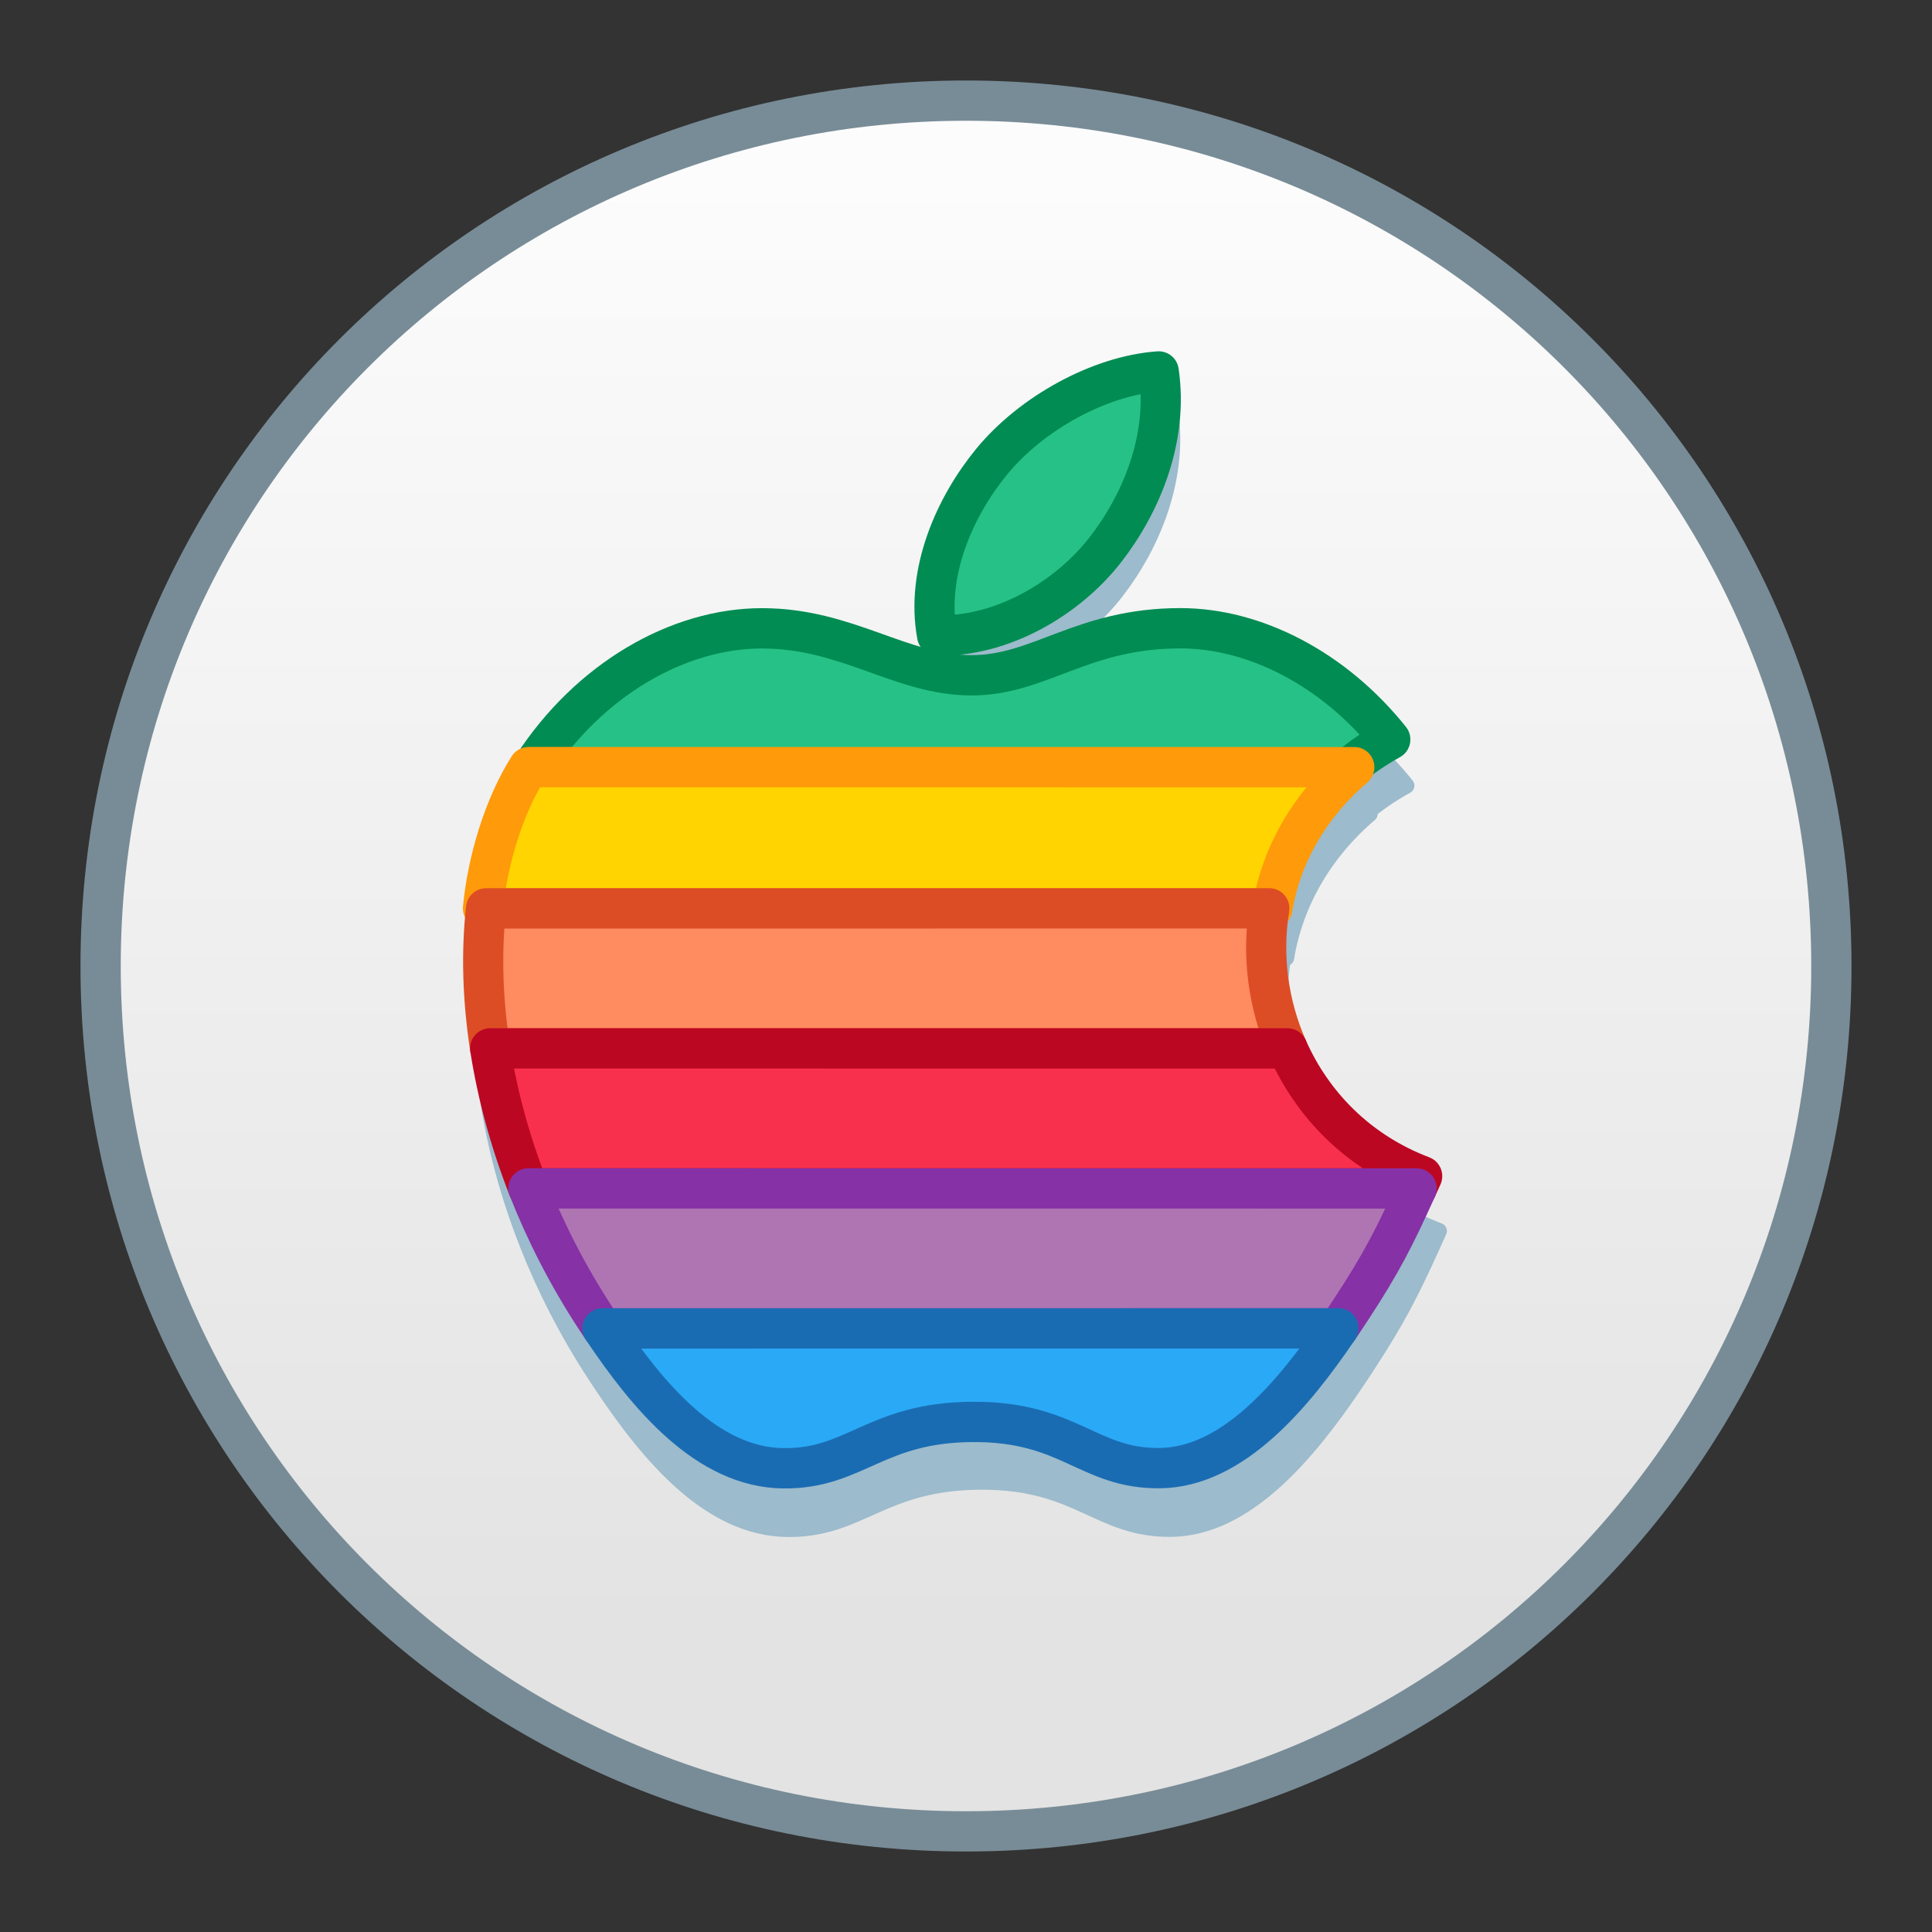 <?xml version="1.0" encoding="UTF-8" standalone="no"?>
<!-- Created with Inkscape (http://www.inkscape.org/) -->

<svg
   xmlns:dc="http://purl.org/dc/elements/1.1/"
   xmlns:cc="http://creativecommons.org/ns#"
   xmlns:rdf="http://www.w3.org/1999/02/22-rdf-syntax-ns#"
   xmlns:svg="http://www.w3.org/2000/svg"
   xmlns="http://www.w3.org/2000/svg"
   xmlns:xlink="http://www.w3.org/1999/xlink"
   xmlns:sodipodi="http://sodipodi.sourceforge.net/DTD/sodipodi-0.dtd"
   xmlns:inkscape="http://www.inkscape.org/namespaces/inkscape"
   width="48"
   height="48"
   viewBox="0 0 48 48"
   version="1.1"
   id="svg8"
   inkscape:version="0.92.2 2405546, 2018-03-11"
   sodipodi:docname="apple.svg">
  <rect x="0" y="0" width="48" height="48" fill="#333333" stroke="none"/>
  <title
     id="title7895">Antu icon Theme</title>
  <defs
     id="defs2">
    <linearGradient
       gradientTransform="matrix(0.235,0,0,0.235,-469.465,1472.791)"
       gradientUnits="userSpaceOnUse"
       y2="-5114.236"
       x2="2102.834"
       y1="-4960.827"
       x1="2102.834"
       id="linearGradient4836"
       xlink:href="#linearGradient4582"
       inkscape:collect="always" />
    <linearGradient
       inkscape:collect="always"
       id="linearGradient4582">
      <stop
         style="stop-color:#e3e3e3;stop-opacity:1"
         offset="0"
         id="stop4578" />
      <stop
         style="stop-color:#fcfcfc;stop-opacity:1"
         offset="1"
         id="stop4580" />
    </linearGradient>
  </defs>
  <sodipodi:namedview
     id="base"
     pagecolor="#ffffff"
     bordercolor="#666666"
     borderopacity="1.0"
     inkscape:pageopacity="0.0"
     inkscape:pageshadow="2"
     inkscape:zoom="8"
     inkscape:cx="26.193899"
     inkscape:cy="36.348907"
     inkscape:document-units="px"
     inkscape:current-layer="layer1-6"
     showgrid="false"
     units="px"
     inkscape:window-width="1360"
     inkscape:window-height="711"
     inkscape:window-x="0"
     inkscape:window-y="28"
     inkscape:window-maximized="1"
     objecttolerance="10"
     gridtolerance="10"
     guidetolerance="10"
     inkscape:snap-bbox="true"
     inkscape:bbox-nodes="true"
     inkscape:bbox-paths="true"
     inkscape:snap-bbox-edge-midpoints="true"
     inkscape:snap-bbox-midpoints="true"
     inkscape:object-paths="true"
     inkscape:snap-intersection-paths="true">
    <inkscape:grid
       type="xygrid"
       id="grid7897"
       empspacing="4" />
  </sodipodi:namedview>
  <g
     inkscape:label="Capa 1"
     inkscape:groupmode="layer"
     id="layer1"
     transform="translate(0,-266.65)">
    <g
       id="g1535"
       transform="translate(35,-15)">
      <g
         id="g911"
         transform="translate(-35,15)">
        <path
           style="opacity:1;fill:#9dbbcc;fill-opacity:0.651;stroke:none;stroke-width:0.3;stroke-miterlimit:4;stroke-dasharray:none;stroke-opacity:1"
           d="m 24,268.65 h 4.7e-5 C 36.188,268.65 46,278.462 46,290.65 c 0,12.188 -9.812,22 -22,22 h -4.7e-5 c -12.188,0 -22,-9.812 -22,-22 0,-12.188 9.812,-22 22,-22 z"
           id="rect4544"
           inkscape:connector-curvature="0" />
        <path
           style="opacity:1;fill:url(#linearGradient4836);fill-opacity:1.0;stroke:none;stroke-width:0.3;stroke-miterlimit:4;stroke-dasharray:none;stroke-opacity:1"
           d="m 24,269.65 h 2.3e-5 c 11.634,0 21,9.366 21,21 0,11.634 -9.366,21 -21,21 h -2.3e-5 c -11.634,0 -21,-9.366 -21,-21 0,-11.634 9.366,-21 21,-21 z"
           id="rect4544-5"
           inkscape:connector-curvature="0" />
        <g
           transform="translate(46.949,7.83)"
           id="layer1-62"
           inkscape:label="Capa 1">
          <g
             transform="translate(16,-8)"
             id="g1527">
            <g
               inkscape:label="Capa 1"
               id="layer1-6"
               transform="translate(36,28)">
              <g
                 style="overflow:visible"
                 id="g845-6"
                 transform="matrix(0.051,0,0,0.051,-122.393,250.083)">
                <g
                   transform="matrix(0.987,0,0,0.991,3.501,0.907)"
                   id="g3-8">
                  <path
                     style="clip-rule:evenodd;fill:#9cbbcc;fill-opacity:1;fill-rule:evenodd;stroke:#9cbbcc;stroke-width:7.917;stroke-linecap:round;stroke-linejoin:round;stroke-miterlimit:2.613;stroke-dasharray:none;stroke-opacity:1"
                     d="m 1039.747,-22.113 c -29.482,2.021 -63.968,20.778 -84.109,45.212 -18.276,22.197 -33.363,55.129 -27.489,87.107 32.187,1.001 65.486,-18.227 84.822,-43.037 18.032,-23.159 31.747,-55.85 26.776,-89.283 z m 10.909,128.755 c -49.678,0 -70.673,23.578 -105.136,23.578 -35.518,0 -62.524,-23.547 -105.493,-23.547 -42.198,0 -87.071,25.64 -115.518,69.439 -0.033,0.05 -0.06,0.104 -0.093,0.154 h -1.875 -0.015 c -12.251,19.193 -20.73,46.699 -22.98,70.827 h 1.55 l 395.893,-0.015 c 4.297,-26.398 18.586,-51.607 41.233,-70.781 h -2.262 c 6.112,-5.09 12.871,-9.762 20.377,-13.872 -28.345,-35.342 -68.145,-55.782 -105.679,-55.782 z M 701.094,247.093 c -2.426,21.797 -1.801,45.566 2.061,70.21 3.583,22.92 9.967,46.6 19.276,70.179 0.002,0.005 -0.002,0.011 0,0.015 8.666,21.954 19.883,43.823 33.734,64.917 1.158,1.753 2.33,3.525 3.517,5.293 22.802,33.892 52.716,69.777 91.237,70.133 36.03,0.337 46.229,-22.981 95.111,-23.254 48.882,-0.268 58.136,23.504 94.166,23.177 36.924,-0.347 67.347,-36.884 90.013,-70.087 2.227,-3.247 4.361,-6.468 6.431,-9.613 15.386,-23.418 21.841,-36.108 32.959,-60.551 0.893,-1.972 1.812,-4.018 2.774,-6.157 -32.383,-12.232 -55.381,-36.035 -67.808,-64.053 -9.756,-21.988 -12.984,-46.572 -9.127,-70.21 z"
                     id="path5-9"
                     inkscape:connector-curvature="0" />
                </g>
              </g>
              <g
                 style="overflow:visible;stroke-width:19.987;stroke-miterlimit:4;stroke-dasharray:none"
                 id="g845"
                 transform="matrix(0.05,0,0,0.05,-87.193,247.925)">
                <g
                   transform="matrix(0.987,0,0,0.991,3.501,0.907)"
                   id="g3"
                   style="stroke-width:20.209;stroke-miterlimit:4;stroke-dasharray:none">
                  <path
                     style="clip-rule:evenodd;fill:#26c186;fill-opacity:1;fill-rule:evenodd;stroke:#008c52;stroke-width:20.209;stroke-linecap:round;stroke-linejoin:round;stroke-miterlimit:4;stroke-dasharray:none;stroke-opacity:1"
                     inkscape:connector-curvature="0"
                     id="path5"
                     d="m 25.824,200.612 c 0.166,-0.273 0.342,-0.542 0.518,-0.806 28.447,-43.799 73.32,-69.434 115.518,-69.434 42.969,0 69.98,23.555 105.498,23.555 34.463,0 55.454,-23.589 105.132,-23.589 37.534,0 77.329,20.439 105.674,55.781 -7.837,4.292 -14.907,9.165 -21.226,14.521 z"
                     stroke-miterlimit="2.613" />
                  <path
                     style="clip-rule:evenodd;fill:#26c186;fill-opacity:1;fill-rule:evenodd;stroke:#008c52;stroke-width:20.209;stroke-linecap:round;stroke-linejoin:round;stroke-miterlimit:4;stroke-dasharray:none;stroke-opacity:1"
                     inkscape:connector-curvature="0"
                     id="path7"
                     d="M 314.808,90.875 C 332.84,67.716 346.556,35.016 341.585,1.583 312.103,3.604 277.62,22.374 257.479,46.808 c -18.276,22.197 -33.364,55.117 -27.49,87.095 32.187,1.001 65.483,-18.218 84.819,-43.028 z"
                     stroke-miterlimit="2.613" />
                  <path
                     sodipodi:nodetypes="ccccccc"
                     inkscape:connector-curvature="0"
                     style="clip-rule:evenodd;fill:#ffd400;fill-opacity:1;fill-rule:evenodd;stroke:#ff9a0a;stroke-width:20.209;stroke-linecap:round;stroke-linejoin:round;stroke-miterlimit:4;stroke-dasharray:none;stroke-opacity:1"
                     id="path9"
                     d="M 24.357,199.967 C 12.106,219.159 3.629,246.668 1.38,270.797 l 397.437,-0.01 c 4.297,-26.398 18.586,-51.617 41.233,-70.791 l -415.693,-0.029 h 0.023 z"
                     stroke-miterlimit="2.613" />
                  <path
                     style="clip-rule:evenodd;fill:#ff8b60;fill-opacity:1;fill-rule:evenodd;stroke:#dd4d25;stroke-width:20.209;stroke-linecap:round;stroke-linejoin:round;stroke-miterlimit:4;stroke-dasharray:none;stroke-opacity:1"
                     inkscape:connector-curvature="0"
                     id="path11"
                     d="M 4.989,340.998 C 1.127,316.354 0.502,292.595 2.928,270.798 l 394.341,-0.01 c -3.857,23.638 -0.62,48.237 9.136,70.225 z"
                     stroke-miterlimit="2.613" />
                  <path
                     style="clip-rule:evenodd;fill:#f9304d;fill-opacity:1;fill-rule:evenodd;stroke:#bc0722;stroke-width:20.209;stroke-linecap:round;stroke-linejoin:round;stroke-miterlimit:4;stroke-dasharray:none;stroke-opacity:1"
                     inkscape:connector-curvature="0"
                     id="path13"
                     d="M 24.261,411.193 C 14.949,387.609 8.573,363.922 4.989,340.998 l 401.416,0.015 c 12.427,28.018 35.425,51.821 67.808,64.053 -0.962,2.139 -1.89,4.185 -2.783,6.157 z"
                     stroke-miterlimit="2.613" />
                  <path
                     style="clip-rule:evenodd;fill:#af75b3;fill-opacity:1;fill-rule:evenodd;stroke:#8631a6;stroke-width:20.209;stroke-linecap:round;stroke-linejoin:round;stroke-miterlimit:4;stroke-dasharray:none;stroke-opacity:1"
                     inkscape:connector-curvature="0"
                     id="path15"
                     d="m 471.429,411.222 c -11.118,24.443 -17.563,37.129 -32.949,60.547 -2.07,3.145 -4.209,6.362 -6.436,9.609 L 61.517,481.412 C 60.33,479.644 59.154,477.877 57.996,476.124 44.143,455.025 32.928,433.15 24.261,411.192 Z"
                     stroke-miterlimit="2.613" />
                  <path
                     style="clip-rule:evenodd;fill:#2aa9f6;fill-opacity:1;fill-rule:evenodd;stroke:#1a6cb2;stroke-width:20.209;stroke-linecap:round;stroke-linejoin:round;stroke-miterlimit:4;stroke-dasharray:none;stroke-opacity:1"
                     inkscape:connector-curvature="0"
                     id="path19"
                     d="m 432.044,481.378 c -22.666,33.203 -53.096,69.741 -90.02,70.088 -36.03,0.327 -45.273,-23.447 -94.155,-23.179 -48.882,0.273 -59.087,23.594 -95.117,23.257 -38.521,-0.356 -68.433,-36.24 -91.235,-70.132 z"
                     stroke-miterlimit="2.613" />
                </g>
              </g>
            </g>
          </g>
        </g>
      </g>
    </g>
  </g>
</svg>
